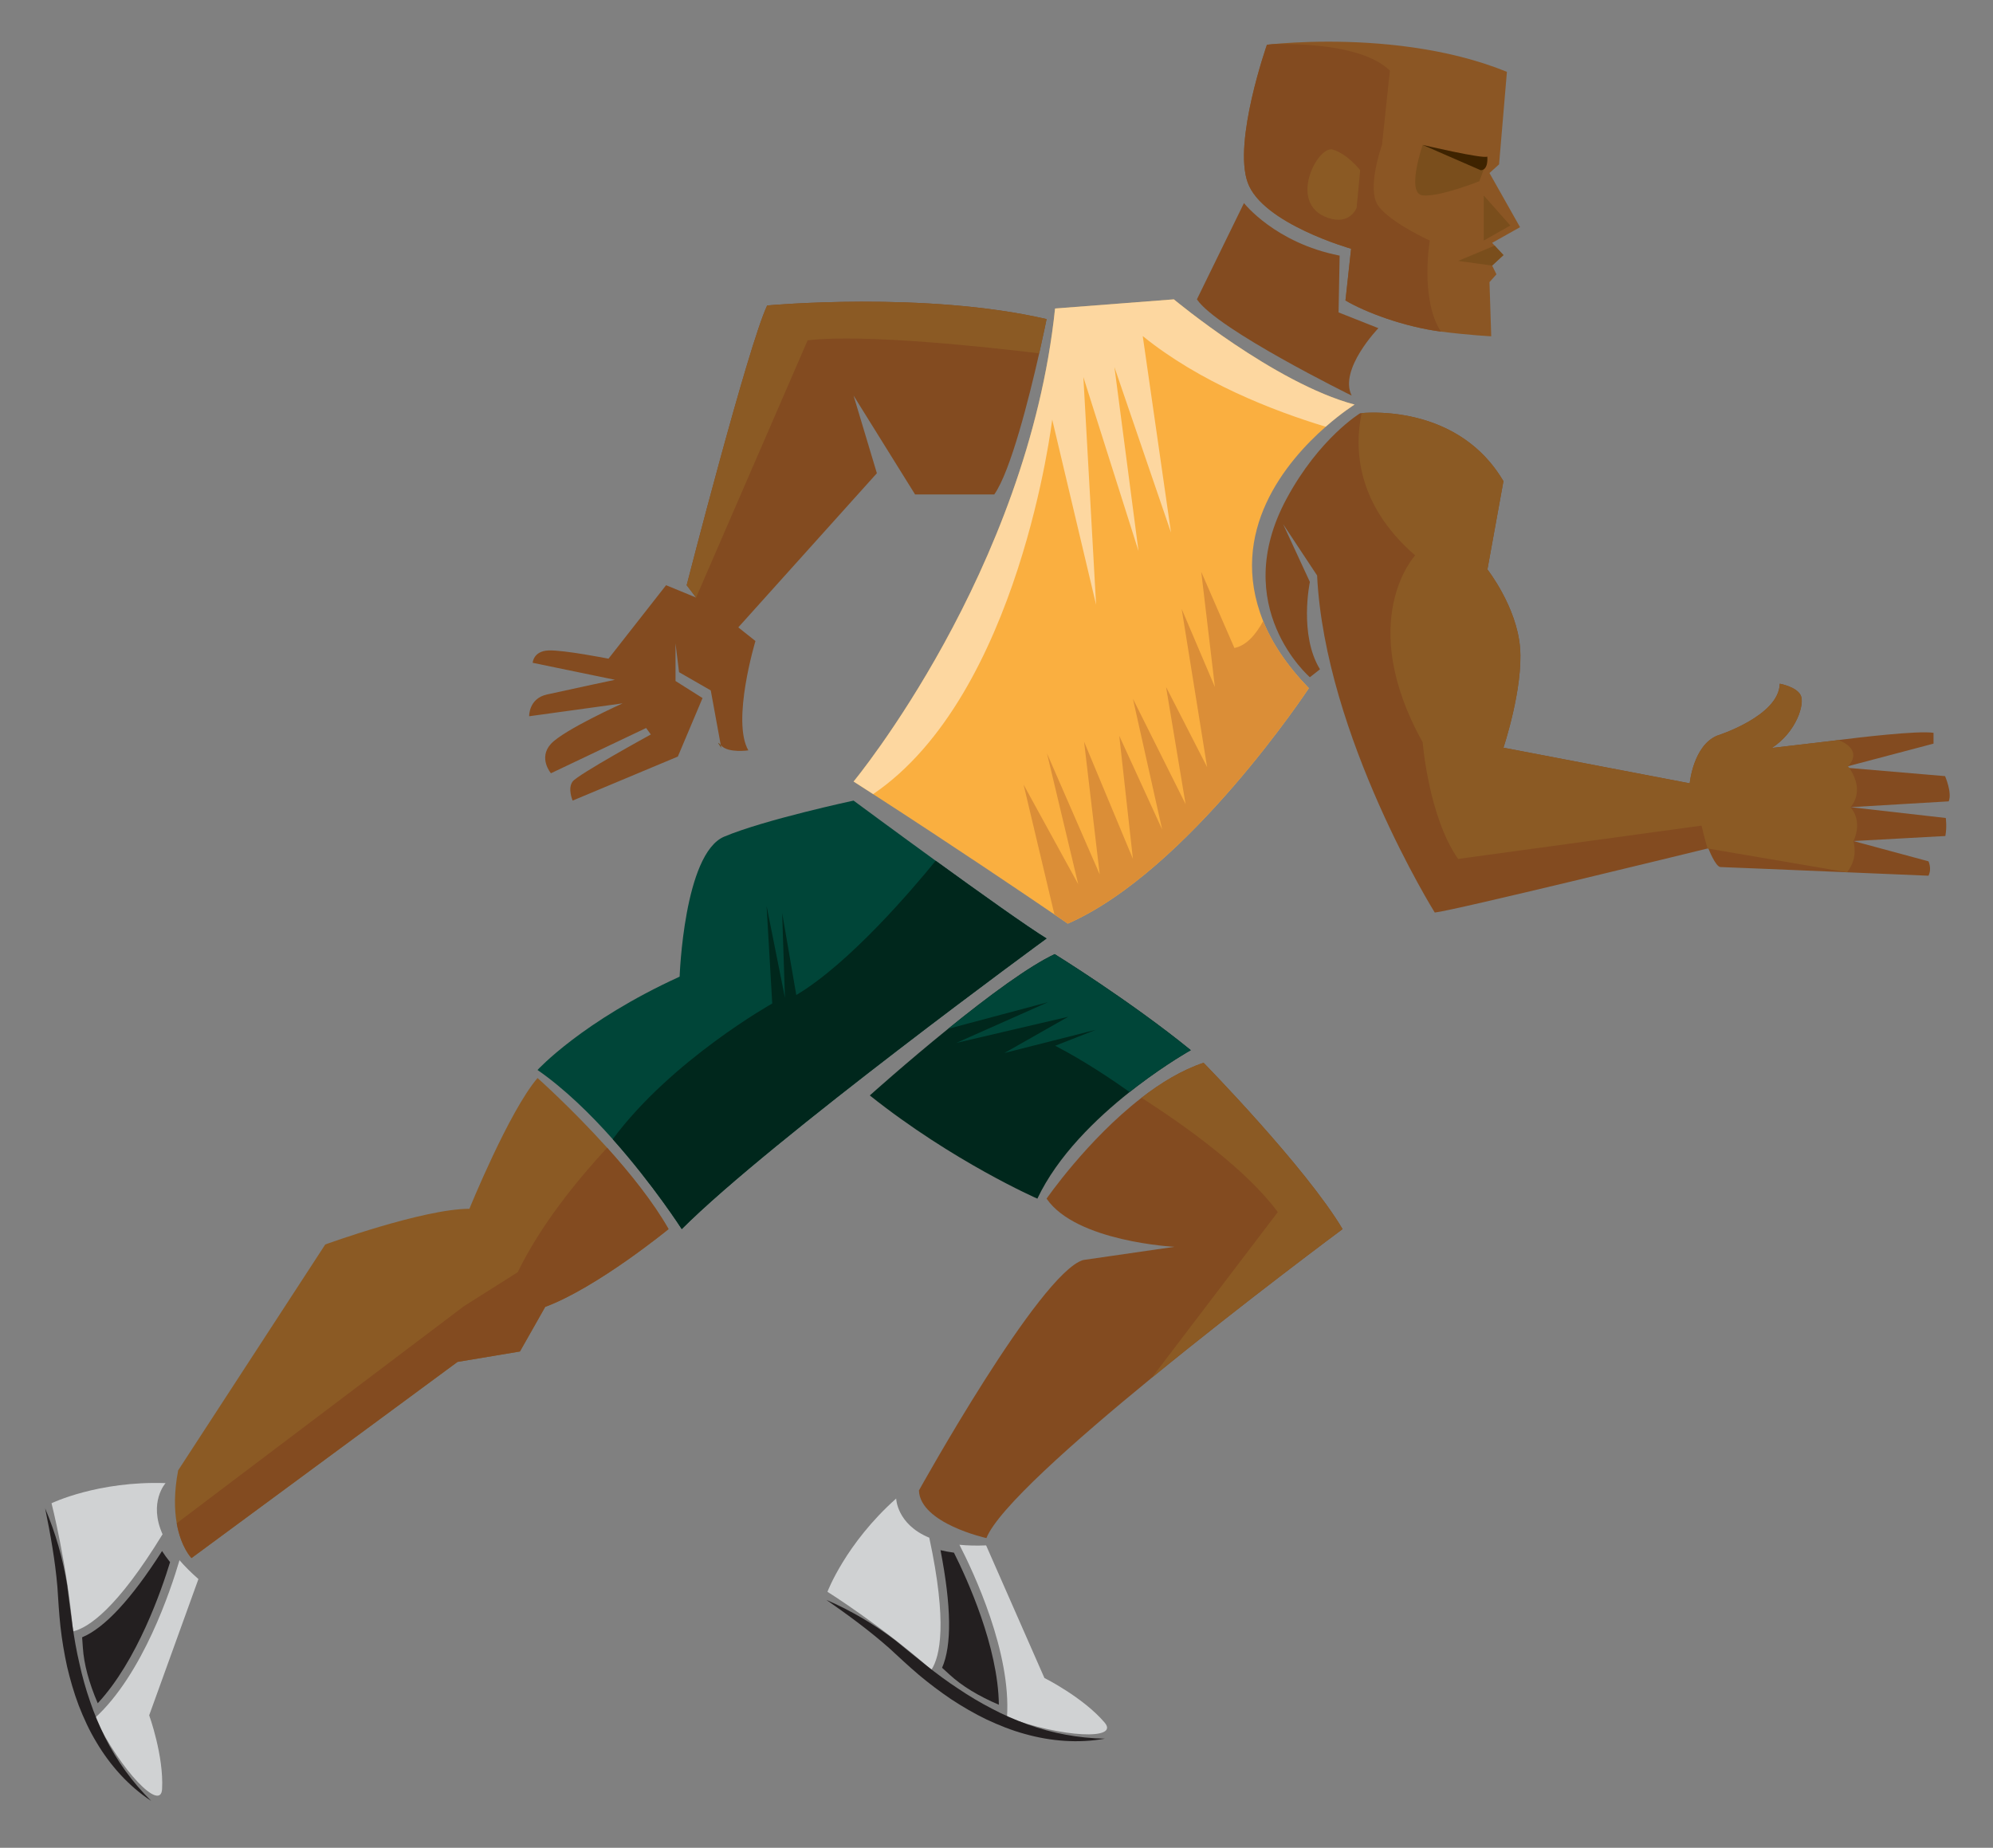 <?xml version="1.0" encoding="UTF-8" standalone="no"?>
<svg
   xmlns:dc="http://purl.org/dc/elements/1.1/"
   xmlns:cc="http://creativecommons.org/ns#"
   xmlns:rdf="http://www.w3.org/1999/02/22-rdf-syntax-ns#"
   xmlns:svg="http://www.w3.org/2000/svg"
   xmlns="http://www.w3.org/2000/svg"
   id="svg6131"
   version="1.1"
   viewBox="0 0 44.471 41.229"
   height="41.229mm"
   width="44.471mm">
  <rect x="0" y="0" width="44.471" height="41.229" fill="#808080" stroke="none"/>
  <defs
     id="defs6125">
    <clipPath
       id="clipPath68"
       clipPathUnits="userSpaceOnUse">
      <path
         id="path66"
         d="m 76.863,433.597 -10.934,-5.377 3.399,-8.258 0.392,-0.951 10.294,0.902 -6.141,-1.985 1.273,-3.353 2.159,-5.677 0.424,-0.407 8.784,-8.44 -6.14,3.971 -2.527,-4.695 6.682,-5.776 c 0,0 0.04,0.007 0.119,0.024 v 0 c 0.756,0.152 4.937,0.945 8.819,0.972 v 0 c 1.861,0.017 3.654,-0.143 4.965,-0.637 v 0 l 4.876,21.669 -15.35,17.153 -11.013,0.905 z" />
    </clipPath>
    <linearGradient
       id="linearGradient80"
       spreadMethod="pad"
       gradientTransform="matrix(36.582,7.68,7.68,-36.582,104.642,379.753)"
       gradientUnits="userSpaceOnUse"
       y2="0"
       x2="1"
       y1="0"
       x1="0">
      <stop
         id="stop74"
         offset="0"
         style="stop-opacity:1;stop-color:#f68e3d" />
      <stop
         id="stop76"
         offset="0.646"
         style="stop-opacity:1;stop-color:#faaf40" />
      <stop
         id="stop78"
         offset="1"
         style="stop-opacity:1;stop-color:#faaf40" />
    </linearGradient>
    <clipPath
       id="clipPath90"
       clipPathUnits="userSpaceOnUse">
      <path
         id="path88"
         d="m 69.856,396.891 2.979,-2.574 c -1.516,-0.248 -3.031,-0.715 -4.477,-1.302 v 0 c -5.647,-2.294 -10.284,-6.417 -10.284,-6.417 v 0 c 1.536,-1.024 3.987,-5.33 5.587,-8.376 v 0 c 0.943,-1.784 1.591,-3.136 1.591,-3.136 v 0 l 15.931,6.275 -1.929,6.066 4.535,-6.108 10.174,-12.463 c 1.569,0.066 2.991,0.272 4.27,0.564 v 0 c 2.766,0.634 4.87,1.693 6.382,2.706 v 0 c 2.072,1.389 3.025,2.69 3.025,2.69 v 0 c -6.094,5.417 -7.448,15.844 -7.448,15.844 v 0 l -1.897,2.709 c -1.43,0.217 -2.867,0.32 -4.257,0.343 v 0 c -5.59,0.109 -10.046,-1.484 -10.046,-1.484 v 0 l -5.287,4.901 -1.4,1.251 z" />
    </clipPath>
    <linearGradient
       id="linearGradient102"
       spreadMethod="pad"
       gradientTransform="matrix(1.169,-50.68,-50.68,-1.169,113.336,382.934)"
       gradientUnits="userSpaceOnUse"
       y2="0"
       x2="1"
       y1="0"
       x1="0">
      <stop
         id="stop96"
         offset="0"
         style="stop-opacity:1;stop-color:#1b75bb" />
      <stop
         id="stop98"
         offset="0.188"
         style="stop-opacity:1;stop-color:#1b75bb" />
      <stop
         id="stop100"
         offset="1"
         style="stop-opacity:1;stop-color:#0f5184" />
    </linearGradient>
    <clipPath
       id="clipPath112"
       clipPathUnits="userSpaceOnUse">
      <path
         id="path110"
         d="m 74.667,455.585 c -1.541,-0.072 -3.157,-0.38 -4.758,-1.049 v 0 c 0,0 -0.678,-1.581 -0.754,-3.803 v 0 c 0.693,0.559 1.734,1.238 3.19,1.834 v 0 c 0.783,0.317 1.684,0.612 2.717,0.848 v 0 c 2.126,0.49 4.81,0.739 8.149,0.463 v 0 c -1.438,0.631 -3.859,1.494 -6.673,1.685 v 0 c -0.368,0.026 -0.742,0.04 -1.122,0.04 v 0 c -0.248,0 -0.498,-0.006 -0.749,-0.018" />
    </clipPath>
    <linearGradient
       id="linearGradient124"
       spreadMethod="pad"
       gradientTransform="matrix(14.057,0,0,-14.057,100.401,422.146)"
       gradientUnits="userSpaceOnUse"
       y2="0"
       x2="1"
       y1="0"
       x1="0">
      <stop
         id="stop118"
         offset="0"
         style="stop-opacity:1;stop-color:#0f5184" />
      <stop
         id="stop120"
         offset="0.812"
         style="stop-opacity:1;stop-color:#1b75bb" />
      <stop
         id="stop122"
         offset="1"
         style="stop-opacity:1;stop-color:#1b75bb" />
    </linearGradient>
    <clipPath
       id="clipPath134"
       clipPathUnits="userSpaceOnUse">
      <path
         id="path132"
         d="m 74.271,452.497 c -1.135,-0.345 -2.297,-0.78 -3.456,-1.328 v 0 c -0.556,-0.263 -1.114,-0.55 -1.666,-0.867 v 0 c 0,-0.154 0.006,-0.308 0.012,-0.468 v 0 c 0.018,-0.439 0.064,-0.899 0.145,-1.368 v 0 c 0.003,-0.013 0.006,-0.027 0.008,-0.04 v 0 c 0,0 9.735,2.974 15.033,-0.813 v 0 l 0.271,5.571 c 0,0 -0.38,0.222 -1.055,0.534 v 0 c -0.25,0.007 -0.514,0.011 -0.791,0.011 v 0 c -2.203,-10e-4 -5.246,-0.245 -8.501,-1.232" />
    </clipPath>
    <linearGradient
       id="linearGradient146"
       spreadMethod="pad"
       gradientTransform="matrix(15.469,0,0,-15.469,100.395,419.649)"
       gradientUnits="userSpaceOnUse"
       y2="0"
       x2="1"
       y1="0"
       x1="0">
      <stop
         id="stop140"
         offset="0"
         style="stop-opacity:1;stop-color:#0f5184" />
      <stop
         id="stop142"
         offset="0.812"
         style="stop-opacity:1;stop-color:#1b75bb" />
      <stop
         id="stop144"
         offset="1"
         style="stop-opacity:1;stop-color:#1b75bb" />
    </linearGradient>
    <clipPath
       id="clipPath156"
       clipPathUnits="userSpaceOnUse">
      <path
         id="path154"
         d="M 0,500 H 500 V 0 H 0 Z" />
    </clipPath>
    <clipPath
       id="clipPath168"
       clipPathUnits="userSpaceOnUse">
      <path
         id="path166"
         d="m 98.532,368.905 c -1.702,-0.443 -2.899,-0.579 -2.899,-0.579 v 0 l 9.275,-9.275 14.761,-0.966 c 0.376,0.341 0.747,0.904 1.089,1.565 v 0 c 1.124,2.16 1.974,5.371 1.974,5.371 v 0 l -6.421,3.706 -7.934,-2.335 -1.453,6.855 c -2.472,-2.424 -5.953,-3.699 -8.392,-4.342" />
    </clipPath>
    <linearGradient
       id="linearGradient180"
       spreadMethod="pad"
       gradientTransform="matrix(19.25,19.074,19.074,-19.25,127.472,320.859)"
       gradientUnits="userSpaceOnUse"
       y2="0"
       x2="1"
       y1="0"
       x1="0">
      <stop
         id="stop174"
         offset="0"
         style="stop-opacity:1;stop-color:#c2886c" />
      <stop
         id="stop176"
         offset="0.478"
         style="stop-opacity:1;stop-color:#deb18a" />
      <stop
         id="stop178"
         offset="1"
         style="stop-opacity:1;stop-color:#deb18a" />
    </linearGradient>
    <clipPath
       id="clipPath190"
       clipPathUnits="userSpaceOnUse">
      <path
         id="path188"
         d="M 0,500 H 500 V 0 H 0 Z" />
    </clipPath>
    <clipPath
       id="clipPath202"
       clipPathUnits="userSpaceOnUse">
      <path
         id="path200"
         d="m 84.715,448.828 1.126,0.45 v 1.426 l -1.05,1.05 z" />
    </clipPath>
    <linearGradient
       id="linearGradient214"
       spreadMethod="pad"
       gradientTransform="matrix(0.114,-4.955,-4.955,-0.114,116.444,422.254)"
       gradientUnits="userSpaceOnUse"
       y2="0"
       x2="1"
       y1="0"
       x1="0">
      <stop
         id="stop208"
         offset="0"
         style="stop-opacity:1;stop-color:#1b75bb" />
      <stop
         id="stop210"
         offset="0.188"
         style="stop-opacity:1;stop-color:#1b75bb" />
      <stop
         id="stop212"
         offset="1"
         style="stop-opacity:1;stop-color:#0f5184" />
    </linearGradient>
    <clipPath
       id="clipPath224"
       clipPathUnits="userSpaceOnUse">
      <path
         id="path222"
         d="m 85.467,451.83 0.9,-0.826 3.827,1.652 0.826,2.926 c 0,0 -3.302,-1.276 -5.553,-3.752" />
    </clipPath>
    <linearGradient
       id="linearGradient236"
       spreadMethod="pad"
       gradientTransform="matrix(0.175,-7.574,-7.574,-0.175,119.394,426.805)"
       gradientUnits="userSpaceOnUse"
       y2="0"
       x2="1"
       y1="0"
       x1="0">
      <stop
         id="stop230"
         offset="0"
         style="stop-opacity:1;stop-color:#1b75bb" />
      <stop
         id="stop232"
         offset="0.188"
         style="stop-opacity:1;stop-color:#1b75bb" />
      <stop
         id="stop234"
         offset="1"
         style="stop-opacity:1;stop-color:#0f5184" />
    </linearGradient>
    <clipPath
       id="clipPath246"
       clipPathUnits="userSpaceOnUse">
      <path
         id="path244"
         d="m 86.142,449.354 c 2.401,-2.102 5.327,-2.627 5.327,-2.627 v 0 c -1.35,2.927 -5.253,3.752 -5.253,3.752 v 0 z" />
    </clipPath>
    <linearGradient
       id="linearGradient258"
       spreadMethod="pad"
       gradientTransform="matrix(0.151,-6.564,-6.564,-0.151,119.948,421.517)"
       gradientUnits="userSpaceOnUse"
       y2="0"
       x2="1"
       y1="0"
       x1="0">
      <stop
         id="stop252"
         offset="0"
         style="stop-opacity:1;stop-color:#1b75bb" />
      <stop
         id="stop254"
         offset="0.188"
         style="stop-opacity:1;stop-color:#1b75bb" />
      <stop
         id="stop256"
         offset="1"
         style="stop-opacity:1;stop-color:#0f5184" />
    </linearGradient>
    <clipPath
       id="clipPath268"
       clipPathUnits="userSpaceOnUse">
      <path
         id="path266"
         d="M 0,500 H 500 V 0 H 0 Z" />
    </clipPath>
    <clipPath
       id="clipPath292"
       clipPathUnits="userSpaceOnUse">
      <path
         id="path290"
         d="m 53.555,383.737 -4.696,-21.711 3.359,-0.969 2.069,-0.596 6.471,10.438 -0.731,4.279 3.339,0.835 c -0.281,0.897 -0.764,1.968 -1.333,3.077 v 0 c -1.747,3.407 -4.303,7.15 -4.303,7.15 v 0 z" />
    </clipPath>
    <linearGradient
       id="linearGradient304"
       spreadMethod="pad"
       gradientTransform="matrix(14.507,0,0,-14.507,80.105,342.329)"
       gradientUnits="userSpaceOnUse"
       y2="0"
       x2="1"
       y1="0"
       x1="0">
      <stop
         id="stop298"
         offset="0"
         style="stop-opacity:1;stop-color:#c2886c" />
      <stop
         id="stop300"
         offset="0.478"
         style="stop-opacity:1;stop-color:#deb18a" />
      <stop
         id="stop302"
         offset="1"
         style="stop-opacity:1;stop-color:#deb18a" />
    </linearGradient>
    <clipPath
       id="clipPath314"
       clipPathUnits="userSpaceOnUse">
      <path
         id="path312"
         d="M 0,500 H 500 V 0 H 0 Z" />
    </clipPath>
    <clipPath
       id="clipPath330"
       clipPathUnits="userSpaceOnUse">
      <path
         id="path328"
         d="m 69.582,448.233 0.252,-1.094 0.447,-1.931 1.571,-1.108 -0.699,-1.98 0.992,-3.957 3.063,-4.686 0.021,-0.033 c 7.162,0.933 9.258,8.27 9.258,8.27 v 0 c 0,0 1.748,1.281 2.214,2.562 v 0 c 0.466,1.281 -0.466,3.145 -0.466,3.145 v 0 l -1.921,-1.281 -0.06,0.988 c -1.887,1.351 -4.935,1.731 -7.765,1.731 v 0 c -3.633,0 -6.907,-0.626 -6.907,-0.626" />
    </clipPath>
    <linearGradient
       id="linearGradient342"
       spreadMethod="pad"
       gradientTransform="matrix(17.249,0,0,-17.249,100.828,410.13)"
       gradientUnits="userSpaceOnUse"
       y2="0"
       x2="1"
       y1="0"
       x1="0">
      <stop
         id="stop336"
         offset="0"
         style="stop-opacity:1;stop-color:#c2886c" />
      <stop
         id="stop338"
         offset="0.478"
         style="stop-opacity:1;stop-color:#deb18a" />
      <stop
         id="stop340"
         offset="1"
         style="stop-opacity:1;stop-color:#deb18a" />
    </linearGradient>
    <clipPath
       id="clipPath352"
       clipPathUnits="userSpaceOnUse">
      <path
         id="path350"
         d="M 0,500 H 500 V 0 H 0 Z" />
    </clipPath>
    <clipPath
       id="clipPath368"
       clipPathUnits="userSpaceOnUse">
      <path
         id="path366"
         d="M 76.863,433.637 H 103.307 V 393.911 H 76.863 Z" />
    </clipPath>
    <clipPath
       id="clipPath404"
       clipPathUnits="userSpaceOnUse">
      <path
         id="path402"
         d="M 91.197,393.712 H 107.64 V 372.126 H 91.197 Z" />
    </clipPath>
    <clipPath
       id="clipPath420"
       clipPathUnits="userSpaceOnUse">
      <path
         id="path418"
         d="m 136.169,363.7 c 0.567,-1.547 1.783,-4.301 3.882,-6.658 v 0 c -0.171,0.136 -2.964,2.234 -4.6,6.622 v 0 c -0.909,-0.119 -1.839,-0.56 -3.179,-1.779 v 0 c 0,0 2.339,-4.545 0.4,-7.086 v 0 l 4.514,-3.201 2.238,-5.756 c 0,0 1.082,-0.721 2.245,-1.145 v 0 l 0.877,-0.247 c 0.821,-0.152 1.556,-0.018 1.825,0.788 v 0 c 0.736,2.208 -0.802,9.561 -0.802,9.561 v 0 c 0,0 -5.883,7.354 -6.084,8.692 v 0 c 0,0 -0.449,0.21 -1.207,0.21 v 0 c -0.036,0 -0.072,0 -0.109,-0.001" />
    </clipPath>
    <linearGradient
       id="linearGradient432"
       spreadMethod="pad"
       gradientTransform="matrix(12.298,0,0,-12.298,163.518,323.027)"
       gradientUnits="userSpaceOnUse"
       y2="0"
       x2="1"
       y1="0"
       x1="0">
      <stop
         id="stop426"
         offset="0"
         style="stop-opacity:1;stop-color:#0f5184" />
      <stop
         id="stop428"
         offset="0.812"
         style="stop-opacity:1;stop-color:#1b75bb" />
      <stop
         id="stop430"
         offset="1"
         style="stop-opacity:1;stop-color:#1b75bb" />
    </linearGradient>
    <clipPath
       id="clipPath442"
       clipPathUnits="userSpaceOnUse">
      <path
         id="path440"
         d="M 0,500 H 500 V 0 H 0 Z" />
    </clipPath>
    <clipPath
       id="clipPath462"
       clipPathUnits="userSpaceOnUse">
      <path
         id="path460"
         d="m 49.669,435.275 0.111,-0.189 3.076,-6.423 c 1.2,0.842 3.858,2.902 7.61,2.77 v 0 l -3.297,5.126 -0.56,0.306 c -0.507,0.123 -1.228,0.234 -2.047,0.234 v 0 c -1.534,0 -3.416,-0.39 -4.893,-1.824" />
    </clipPath>
    <linearGradient
       id="linearGradient474"
       spreadMethod="pad"
       gradientTransform="matrix(10.796,0,0,-10.796,80.915,401.86)"
       gradientUnits="userSpaceOnUse"
       y2="0"
       x2="1"
       y1="0"
       x1="0">
      <stop
         id="stop468"
         offset="0"
         style="stop-opacity:1;stop-color:#f68e3d" />
      <stop
         id="stop470"
         offset="0.646"
         style="stop-opacity:1;stop-color:#faaf40" />
      <stop
         id="stop472"
         offset="1"
         style="stop-opacity:1;stop-color:#faaf40" />
    </linearGradient>
    <clipPath
       id="clipPath484"
       clipPathUnits="userSpaceOnUse">
      <path
         id="path482"
         d="m 53.516,428.163 3.883,-8.111 0.878,-1.832 10.292,1.219 -2.505,7.449 -0.265,-0.063 -3.256,-0.751 -0.903,2.396 -1.099,2.312 c -1.698,-0.198 -4.965,-0.799 -7.025,-2.619" />
    </clipPath>
    <linearGradient
       id="linearGradient496"
       spreadMethod="pad"
       gradientTransform="matrix(15.054,0,0,-15.054,84.762,393.479)"
       gradientUnits="userSpaceOnUse"
       y2="0"
       x2="1"
       y1="0"
       x1="0">
      <stop
         id="stop490"
         offset="0"
         style="stop-opacity:1;stop-color:#c2886c" />
      <stop
         id="stop492"
         offset="0.478"
         style="stop-opacity:1;stop-color:#deb18a" />
      <stop
         id="stop494"
         offset="1"
         style="stop-opacity:1;stop-color:#deb18a" />
    </linearGradient>
    <clipPath
       id="clipPath506"
       clipPathUnits="userSpaceOnUse">
      <path
         id="path504"
         d="M 0,500 H 500 V 0 H 0 Z" />
    </clipPath>
    <clipPath
       id="clipPath534"
       clipPathUnits="userSpaceOnUse">
      <path
         id="path532"
         d="m 31.254,356.175 c 1.124,-5.972 18.797,-11.993 18.797,-11.993 v 0 c 0.203,0.409 0.477,1.07 0.772,1.842 v 0 c -2.554,0.725 -6.541,2.727 -8.179,3.575 v 0 c 2.198,-1.045 6.302,-2.294 8.431,-2.911 v 0 c 0.923,2.48 1.961,5.62 1.961,5.62 v 0 c -5.287,-1.03 -7.931,3.426 -7.931,3.426 v 0 c -8.418,-1.958 -10.915,0.636 -12.481,1.615 v 0 c -0.291,0.182 -0.521,0.256 -0.702,0.256 v 0 c -0.799,-0.001 -0.668,-1.43 -0.668,-1.43" />
    </clipPath>
    <linearGradient
       id="linearGradient546"
       spreadMethod="pad"
       gradientTransform="matrix(21.79,0,0,-21.79,62.492,319.871)"
       gradientUnits="userSpaceOnUse"
       y2="0"
       x2="1"
       y1="0"
       x1="0">
      <stop
         id="stop540"
         offset="0"
         style="stop-opacity:1;stop-color:#0f5184" />
      <stop
         id="stop542"
         offset="0.812"
         style="stop-opacity:1;stop-color:#1b75bb" />
      <stop
         id="stop544"
         offset="1"
         style="stop-opacity:1;stop-color:#1b75bb" />
    </linearGradient>
    <clipPath
       id="clipPath556"
       clipPathUnits="userSpaceOnUse">
      <path
         id="path554"
         d="m 42.602,349.62 c -0.338,0.177 -0.571,0.298 -0.66,0.348 v 0 c 0.19,-0.115 0.415,-0.231 0.66,-0.348" />
    </clipPath>
    <linearGradient
       id="linearGradient568"
       spreadMethod="pad"
       gradientTransform="matrix(0.661,0,0,-0.661,73.188,318.772)"
       gradientUnits="userSpaceOnUse"
       y2="0"
       x2="1"
       y1="0"
       x1="0">
      <stop
         id="stop562"
         offset="0"
         style="stop-opacity:1;stop-color:#0f5184" />
      <stop
         id="stop564"
         offset="0.812"
         style="stop-opacity:1;stop-color:#1b75bb" />
      <stop
         id="stop566"
         offset="1"
         style="stop-opacity:1;stop-color:#1b75bb" />
    </linearGradient>
    <clipPath
       id="clipPath1420"
       clipPathUnits="userSpaceOnUse">
      <path
         id="path1418"
         d="m 109.618,316.98 c -0.005,0 -0.008,0 -0.014,-0.003 v 0 c -0.222,-0.019 -0.34,-0.035 -0.34,-0.035 v 0 c 0,0 -2.153,-6.124 -1.215,-8.717 v 0 c 0.939,-2.594 6.534,-4.175 6.534,-4.175 v 0 l -0.356,-3.272 c 1.329,-0.762 3.694,-1.659 6.031,-1.965 v 0 c 1.751,-0.228 3.183,-0.299 3.183,-0.299 v 0 l -0.11,3.422 0.44,0.496 -0.273,0.553 0.716,0.662 -0.716,0.773 1.764,0.991 -1.931,3.422 0.606,0.549 0.496,5.849 c -3.857,1.568 -8.228,1.906 -11.284,1.906 v 0 c -1.668,0 -2.944,-0.1 -3.531,-0.157" />
    </clipPath>
    <linearGradient
       id="linearGradient1430"
       spreadMethod="pad"
       gradientTransform="matrix(-10.644,-1.09,-1.09,10.644,153.34,128.498)"
       gradientUnits="userSpaceOnUse"
       y2="0"
       x2="1"
       y1="0"
       x1="0">
      <stop
         id="stop1426"
         offset="0"
         style="stop-opacity:1;stop-color:#8b5a24" />
      <stop
         id="stop1428"
         offset="1"
         style="stop-opacity:1;stop-color:#8b5624" />
    </linearGradient>
    <clipPath
       id="clipPath1440"
       clipPathUnits="userSpaceOnUse">
      <path
         id="path1438"
         d="M 0,500 H 500 V 0 H 0 Z" />
    </clipPath>
    <clipPath
       id="clipPath1484"
       clipPathUnits="userSpaceOnUse">
      <path
         id="path1482"
         d="m 115.249,293.658 c -0.453,-2.155 -0.391,-5.717 3.384,-8.993 v 0 c 0,0 -3.815,-4.095 0.475,-11.815 v 0 c 0,0 0.369,-4.699 2.239,-7.372 v 0 l 15.389,2.106 c 0,0 0.142,-0.639 0.378,-1.445 v 0 l 8.819,-1.504 c 0.349,0.439 0.618,1.085 0.402,1.974 v 0 c 0,0 0.634,1.171 -0.185,2.142 v 0 c 0,0 0.968,0.959 -0.075,2.477 v 0 c -0.023,0.037 -0.05,0.075 -0.081,0.112 v 0 c 0,0 1.062,0.966 -0.595,1.652 v 0 0.003 c -0.216,-0.03 -0.342,-0.046 -0.342,-0.046 v 0 l -3.878,-0.455 c 1.549,1.002 2.097,2.784 1.824,3.33 v 0 c -0.275,0.547 -1.323,0.73 -1.323,0.73 v 0 c -0.044,-2.055 -3.967,-3.285 -3.967,-3.285 v 0 c -1.508,-0.639 -1.725,-3.012 -1.725,-3.012 v 0 l -11.774,2.253 c 0,0 1.257,3.757 1.048,6.331 v 0 c -0.21,2.577 -2.062,4.936 -2.062,4.936 v 0 l 1.014,5.58 c -2.29,3.884 -6.426,4.332 -8.206,4.332 v 0 c -0.363,0 -0.628,-0.019 -0.759,-0.031" />
    </clipPath>
    <linearGradient
       id="linearGradient1494"
       spreadMethod="pad"
       gradientTransform="matrix(31.514,0,0,-31.514,144.253,99.134)"
       gradientUnits="userSpaceOnUse"
       y2="0"
       x2="1"
       y1="0"
       x1="0">
      <stop
         id="stop1490"
         offset="0"
         style="stop-opacity:1;stop-color:#8b5a24" />
      <stop
         id="stop1492"
         offset="1"
         style="stop-opacity:1;stop-color:#8b5624" />
    </linearGradient>
    <clipPath
       id="clipPath1504"
       clipPathUnits="userSpaceOnUse">
      <path
         id="path1502"
         d="M 0,500 H 500 V 0 H 0 Z" />
    </clipPath>
    <clipPath
       id="clipPath1520"
       clipPathUnits="userSpaceOnUse">
      <path
         id="path1518"
         d="m 58.85,243.365 c -2.912,0 -9.112,-2.255 -9.112,-2.255 v 0 l -9.299,-14.279 c -0.266,-1.397 -0.24,-2.502 -0.089,-3.342 v 0 c 0.268,-1.534 0.933,-2.201 0.933,-2.201 v 0 l 16.816,12.4 3.946,0.658 1.597,2.819 c 3.286,1.221 7.797,4.917 7.797,4.917 v 0 c -0.984,1.731 -2.453,3.554 -3.883,5.142 v 0 c -2.25,2.498 -4.399,4.407 -4.399,4.407 v 0 c -1.806,-2.112 -4.307,-8.266 -4.307,-8.266" />
    </clipPath>
    <linearGradient
       id="linearGradient1530"
       spreadMethod="pad"
       gradientTransform="matrix(31.202,0,0,-31.202,69.435,56.432)"
       gradientUnits="userSpaceOnUse"
       y2="0"
       x2="1"
       y1="0"
       x1="0">
      <stop
         id="stop1526"
         offset="0"
         style="stop-opacity:1;stop-color:#8b5a24" />
      <stop
         id="stop1528"
         offset="1"
         style="stop-opacity:1;stop-color:#8b5624" />
    </linearGradient>
    <clipPath
       id="clipPath1540"
       clipPathUnits="userSpaceOnUse">
      <path
         id="path1538"
         d="M 0,500 H 500 V 0 H 0 Z" />
    </clipPath>
    <clipPath
       id="clipPath1568"
       clipPathUnits="userSpaceOnUse">
      <path
         id="path1566"
         d="m 77.674,300.461 c -1.189,-2.488 -5.09,-17.681 -5.09,-17.681 v 0 l 0.595,-0.78 7.051,16.26 c 3.625,0.427 11.546,-0.448 14.637,-0.824 v 0 c 0.289,1.279 0.467,2.165 0.467,2.165 v 0 c -3.78,0.876 -8.11,1.099 -11.536,1.099 v 0 c -3.546,0 -6.124,-0.239 -6.124,-0.239" />
    </clipPath>
    <linearGradient
       id="linearGradient1578"
       spreadMethod="pad"
       gradientTransform="matrix(22.75,0,0,-22.75,101.781,111.322)"
       gradientUnits="userSpaceOnUse"
       y2="0"
       x2="1"
       y1="0"
       x1="0">
      <stop
         id="stop1574"
         offset="0"
         style="stop-opacity:1;stop-color:#8b5a24" />
      <stop
         id="stop1576"
         offset="1"
         style="stop-opacity:1;stop-color:#8b5624" />
    </linearGradient>
    <clipPath
       id="clipPath1588"
       clipPathUnits="userSpaceOnUse">
      <path
         id="path1586"
         d="M 0,500 H 500 V 0 H 0 Z" />
    </clipPath>
    <clipPath
       id="clipPath1604"
       clipPathUnits="userSpaceOnUse">
      <path
         id="path1602"
         d="m 101.337,250.383 c 2.848,-1.83 6.661,-4.574 8.612,-7.227 v 0 l -7.963,-10.469 c 5.894,4.824 12.059,9.395 12.059,9.395 v 0 c -2.344,3.935 -8.787,10.512 -8.787,10.512 v 0 c -1.366,-0.455 -2.698,-1.265 -3.921,-2.211" />
    </clipPath>
    <linearGradient
       id="linearGradient1614"
       spreadMethod="pad"
       gradientTransform="matrix(12.708,0,0,-12.708,130.534,62.612)"
       gradientUnits="userSpaceOnUse"
       y2="0"
       x2="1"
       y1="0"
       x1="0">
      <stop
         id="stop1610"
         offset="0"
         style="stop-opacity:1;stop-color:#8b5a24" />
      <stop
         id="stop1612"
         offset="1"
         style="stop-opacity:1;stop-color:#8b5624" />
    </linearGradient>
    <clipPath
       id="clipPath1636"
       clipPathUnits="userSpaceOnUse">
      <path
         id="path1634"
         d="M 83.133,300.85 H 114.804 V 269.576 H 83.133 Z" />
    </clipPath>
  </defs>
  <g
     transform="translate(-57.732,-88.344)"
     id="layer1">
    <g
       id="g8350"
       transform="matrix(0.353,0,0,-0.353,47.432,201.223)">
      <g
         id="g1414">
        <g
           id="g1416"
           clip-path="url(#clipPath1420)">
          <g
             id="g1422">
            <g
               id="g1424">
              <path
                 d="m 109.618,316.98 c -0.005,0 -0.008,0 -0.014,-0.003 v 0 c -0.222,-0.019 -0.34,-0.035 -0.34,-0.035 v 0 c 0,0 -2.153,-6.124 -1.215,-8.717 v 0 c 0.939,-2.594 6.534,-4.175 6.534,-4.175 v 0 l -0.356,-3.272 c 1.329,-0.762 3.694,-1.659 6.031,-1.965 v 0 c 1.751,-0.228 3.183,-0.299 3.183,-0.299 v 0 l -0.11,3.422 0.44,0.496 -0.273,0.553 0.716,0.662 -0.716,0.773 1.764,0.991 -1.931,3.422 0.606,0.549 0.496,5.849 c -3.857,1.568 -8.228,1.906 -11.284,1.906 v 0 c -1.668,0 -2.944,-0.1 -3.531,-0.157"
                 style="fill:url(#linearGradient1430);stroke:none"
                 id="path1432" />
            </g>
          </g>
        </g>
      </g>
      <g
         id="g1434">
        <g
           id="g1436"
           clip-path="url(#clipPath1440)">
          <g
             id="g1442"
             transform="translate(123.193,309.659)">
            <path
               d="m 0,0 c 0,0 -0.28,-0.671 -0.56,-0.504 -0.28,0.168 -3.525,1.455 -3.525,1.455 0,0 -1.064,-3.077 0,-3.19 1.063,-0.112 3.581,0.895 3.581,0.895 z"
               style="fill:#7a4e1c;fill-opacity:1;fill-rule:nonzero;stroke:none"
               id="path1444" />
          </g>
          <g
             id="g1446"
             transform="translate(122.968,307.412)">
            <path
               d="m 0,0 v -2.846 l 1.679,0.951 z"
               style="fill:#7a4e1c;fill-opacity:1;fill-rule:nonzero;stroke:none"
               id="path1448" />
          </g>
          <g
             id="g1450"
             transform="translate(121.346,303.279)">
            <path
               d="M 0,0 2.312,0.964 2.868,0.368 2.15,-0.295 Z"
               style="fill:#7a4e1c;fill-opacity:1;fill-rule:nonzero;stroke:none"
               id="path1452" />
          </g>
          <g
             id="g1454"
             transform="translate(120.258,298.812)">
            <path
               d="m 0,0 c -2.337,0.306 -4.77,1.214 -6.03,1.965 l 0.355,3.272 c 0,0 -5.595,1.581 -6.534,4.175 -0.938,2.593 1.215,8.717 1.215,8.717 0,0 0.118,0.017 0.34,0.036 0.007,0.002 0.009,0.002 0.014,0.002 2.4,0.046 5.857,-0.177 7.417,-1.668 l -0.498,-4.701 c 0,0 -1.011,-2.799 -0.228,-3.861 0.782,-1.064 3.247,-2.183 3.247,-2.183 0,0 -0.628,-3.69 0.702,-5.754"
               style="fill:#834b20;fill-opacity:1;fill-rule:nonzero;stroke:none"
               id="path1456" />
          </g>
          <g
             id="g1458"
             transform="translate(119.107,310.61)">
            <path
               d="m 0,0 c 0,0 3.814,-0.896 4.085,-0.737 0,0 0.095,-0.85 -0.413,-0.863 z"
               style="fill:#3e2300;fill-opacity:1;fill-rule:nonzero;stroke:none"
               id="path1460" />
          </g>
          <g
             id="g1462"
             transform="translate(107.812,306.935)">
            <path
               d="m 0,0 c 0,0 1.965,-2.523 6.047,-3.321 l -0.068,-3.59 2.517,-0.997 c 0,0 -2.518,-2.606 -1.689,-4.261 0,0 -8.516,4.186 -9.783,6.084 z"
               style="fill:#834b20;fill-opacity:1;fill-rule:nonzero;stroke:none"
               id="path1464" />
          </g>
          <g
             id="g1466"
             transform="translate(115.156,309.011)">
            <path
               d="m 0,0 c 0,0 -0.795,1.037 -1.742,1.306 -0.948,0.268 -2.903,-3.454 -0.265,-4.327 1.377,-0.458 1.783,0.646 1.783,0.646 z"
               style="fill:#8b5a24;fill-opacity:1;fill-rule:nonzero;stroke:none"
               id="path1468" />
          </g>
          <g
             id="g1470"
             transform="translate(114.804,294.197)">
            <path
               d="m 0,0 c 0,0 -0.793,-0.493 -1.826,-1.4 -2.448,-2.144 -6.239,-6.604 -3.952,-12.284 0.544,-1.356 1.469,-2.774 2.885,-4.242 0,0 -7.594,-11.53 -15.236,-14.882 0,0 -0.301,0.207 -0.845,0.579 -1.82,1.242 -6.377,4.323 -11.461,7.608 -0.407,0.266 -0.82,0.531 -1.235,0.796 0,0 10.993,13.274 12.736,29.899 l 7.509,0.579 c 0,0 6.346,-5.294 11.425,-6.653"
               style="fill:#faaf40;fill-opacity:1;fill-rule:nonzero;stroke:none"
               id="path1472" />
          </g>
          <g
             id="g1474"
             transform="translate(152.359,269.118)">
            <path
               d="m 0,0 -6.208,-0.367 6.022,-0.684 c 0,0 0.083,-0.547 -0.026,-1.139 l -5.811,-0.319 4.743,-1.28 c 0,0 0.228,-0.456 0,-0.911 0,0 -2.397,0.101 -5.146,0.217 -3.606,0.152 -7.811,0.33 -7.993,0.33 -0.32,0 -0.775,1.187 -0.775,1.187 0,0 -0.016,-0.005 -0.051,-0.013 -0.984,-0.241 -16.009,-3.917 -17.242,-4.049 0,0 -6.937,11.133 -7.438,21.307 l -2.145,3.239 1.689,-3.649 c 0,0 -0.703,-3.331 0.638,-5.521 l -0.638,-0.502 c 0,0 -5.161,4.446 -1.473,11.286 2.076,3.848 4.651,5.401 4.651,5.401 0,0 0.031,0.005 0.093,0.008 0.775,0.07 6.208,0.375 8.964,-4.301 l -1.013,-5.58 c 0,0 1.853,-2.36 2.062,-4.937 0.209,-2.574 -1.049,-6.33 -1.049,-6.33 L -16.371,1.14 c 0,0 0.217,2.372 1.725,3.011 0,0 3.922,1.231 3.967,3.285 0,0 1.048,-0.183 1.323,-0.73 0.273,-0.546 -0.275,-2.327 -1.824,-3.33 l 3.878,0.456 c 0,0 0.126,0.016 0.343,0.045 1.171,0.148 4.998,0.609 5.999,0.456 V 3.649 L -6.364,2.223 -6.664,2.142 -6.284,2.11 -0.231,1.595 C -0.231,1.595 0.228,0.547 0,0"
               style="fill:#834b20;fill-opacity:1;fill-rule:nonzero;stroke:none"
               id="path1476" />
          </g>
        </g>
      </g>
      <g
         id="g1478">
        <g
           id="g1480"
           clip-path="url(#clipPath1484)">
          <g
             id="g1486">
            <g
               id="g1488">
              <path
                 d="m 115.249,293.658 c -0.453,-2.155 -0.391,-5.717 3.384,-8.993 v 0 c 0,0 -3.815,-4.095 0.475,-11.815 v 0 c 0,0 0.369,-4.699 2.239,-7.372 v 0 l 15.389,2.106 c 0,0 0.142,-0.639 0.378,-1.445 v 0 l 8.819,-1.504 c 0.349,0.439 0.618,1.085 0.402,1.974 v 0 c 0,0 0.634,1.171 -0.185,2.142 v 0 c 0,0 0.968,0.959 -0.075,2.477 v 0 c -0.023,0.037 -0.05,0.075 -0.081,0.112 v 0 c 0,0 1.062,0.966 -0.595,1.652 v 0 0.003 c -0.216,-0.03 -0.342,-0.046 -0.342,-0.046 v 0 l -3.878,-0.455 c 1.549,1.002 2.097,2.784 1.824,3.33 v 0 c -0.275,0.547 -1.323,0.73 -1.323,0.73 v 0 c -0.044,-2.055 -3.967,-3.285 -3.967,-3.285 v 0 c -1.508,-0.639 -1.725,-3.012 -1.725,-3.012 v 0 l -11.774,2.253 c 0,0 1.257,3.757 1.048,6.331 v 0 c -0.21,2.577 -2.062,4.936 -2.062,4.936 v 0 l 1.014,5.58 c -2.29,3.884 -6.426,4.332 -8.206,4.332 v 0 c -0.363,0 -0.628,-0.019 -0.759,-0.031"
                 style="fill:url(#linearGradient1494);stroke:none"
                 id="path1496" />
            </g>
          </g>
        </g>
      </g>
      <g
         id="g1498">
        <g
           id="g1500"
           clip-path="url(#clipPath1504)">
          <g
             id="g1506"
             transform="translate(95.334,260.451)">
            <path
               d="m 0,0 c 0,0 -17.43,-12.737 -23.061,-18.369 0,0 -1.791,2.798 -4.363,5.684 -1.405,1.581 -3.046,3.187 -4.754,4.373 0,0 2.816,3.083 8.983,5.899 0,0 0.268,7.776 2.816,8.849 2.547,1.073 8.178,2.279 8.178,2.279 0,0 2.443,-1.807 5.191,-3.802 C -4.261,2.92 -1.207,0.738 0,0"
               style="fill:#004538;fill-opacity:1;fill-rule:nonzero;stroke:none"
               id="path1508" />
          </g>
          <g
             id="g1510"
             transform="translate(104.451,253.391)">
            <path
               d="m 0,0 c 0,0 -1.502,-0.837 -3.374,-2.263 -0.163,-0.124 -0.326,-0.252 -0.495,-0.383 -2.11,-1.674 -4.548,-4.026 -5.83,-6.739 0,0 -5.333,2.332 -10.592,6.524 0,0 2.271,2.041 4.947,4.21 1.237,1.003 2.559,2.032 3.784,2.899 1.113,0.788 2.146,1.442 2.955,1.823 0,0 4.763,-2.944 8.605,-6.071"
               style="fill:#00271c;fill-opacity:1;fill-rule:nonzero;stroke:none"
               id="path1512" />
          </g>
        </g>
      </g>
      <g
         id="g1514">
        <g
           id="g1516"
           clip-path="url(#clipPath1520)">
          <g
             id="g1522">
            <g
               id="g1524">
              <path
                 d="m 58.85,243.365 c -2.912,0 -9.112,-2.255 -9.112,-2.255 v 0 l -9.299,-14.279 c -0.266,-1.397 -0.24,-2.502 -0.089,-3.342 v 0 c 0.268,-1.534 0.933,-2.201 0.933,-2.201 v 0 l 16.816,12.4 3.946,0.658 1.597,2.819 c 3.286,1.221 7.797,4.917 7.797,4.917 v 0 c -0.984,1.731 -2.453,3.554 -3.883,5.142 v 0 c -2.25,2.498 -4.399,4.407 -4.399,4.407 v 0 c -1.806,-2.112 -4.307,-8.266 -4.307,-8.266"
                 style="fill:url(#linearGradient1530);stroke:none"
                 id="path1532" />
            </g>
          </g>
        </g>
      </g>
      <g
         id="g1534">
        <g
           id="g1536"
           clip-path="url(#clipPath1540)">
          <g
             id="g1542"
             transform="translate(114.045,242.082)">
            <path
               d="m 0,0 c 0,0 -6.165,-4.571 -12.059,-9.396 -4.96,-4.059 -9.728,-8.298 -10.455,-10.135 0,0 -4.183,0.92 -4.266,3.01 0,0 7.615,13.728 10.378,14.565 l 5.773,0.836 c 0,0 -6.205,0.31 -8.082,3.044 0,0 2.571,3.723 6.003,6.376 1.223,0.947 2.556,1.757 3.921,2.212 0,0 6.443,-6.577 8.787,-10.512"
               style="fill:#834b20;fill-opacity:1;fill-rule:nonzero;stroke:none"
               id="path1544" />
          </g>
          <g
             id="g1546"
             transform="translate(87.919,222.575)">
            <path
               d="m 0,0 c 1.159,-5.39 0.679,-7.511 0.137,-8.346 -3.228,2.833 -6.573,4.927 -6.573,4.927 0,0 1.143,3.045 4.344,5.895 0,0 0.035,-1.629 2.092,-2.476"
               style="fill:#d0d2d3;fill-opacity:1;fill-rule:nonzero;stroke:none"
               id="path1548" />
          </g>
          <g
             id="g1550"
             transform="translate(92.832,211.233)">
            <path
               d="m 0,0 c 0.275,4.083 -2.095,9.124 -3.006,10.895 0.498,-0.049 1.056,-0.065 1.687,-0.039 L 2.365,2.475 c 0,0 2.443,-1.218 3.808,-2.82 C 7.125,-1.465 3.467,-1.296 0,0"
               style="fill:#d0d2d3;fill-opacity:1;fill-rule:nonzero;stroke:none"
               id="path1552" />
          </g>
          <g
             id="g1554"
             transform="translate(74.739,272.674)">
            <path
               d="m 0,0 0.035,-0.183 c 0,0 -0.42,0.599 -0.035,0.183"
               style="fill:#7a4e1c;fill-opacity:1;fill-rule:nonzero;stroke:none"
               id="path1556" />
          </g>
          <g
             id="g1558"
             transform="translate(95.334,299.601)">
            <path
               d="m 0,0 c 0,0 -0.178,-0.885 -0.467,-2.164 -0.632,-2.789 -1.799,-7.449 -2.839,-8.919 h -5.007 l -3.888,6.249 1.474,-4.908 -8.76,-9.744 1.084,-0.863 c 0,0 -1.524,-5.053 -0.448,-6.911 0,0 -1.26,-0.185 -1.709,0.298 -0.01,0.013 -0.023,0.024 -0.035,0.035 l -0.632,3.456 -2.005,1.153 -0.223,1.818 v -2.376 l 1.708,-1.078 -1.561,-3.698 -6.65,-2.783 c 0,0 -0.333,0.762 0,1.207 0.335,0.445 4.942,2.972 4.942,2.972 l -0.297,0.409 -6.018,-2.861 c 0,0 -0.817,0.965 0,1.858 0.818,0.891 4.532,2.561 4.532,2.561 l -5.907,-0.815 c 0,0 -0.038,1.113 1.115,1.373 1.151,0.26 4.309,0.931 4.309,0.931 l -5.201,1.074 c 0,0 0.036,0.744 1.002,0.781 0.968,0.038 3.79,-0.52 3.79,-0.52 l 3.64,4.644 1.896,-0.78 -0.595,0.78 c 0,0 3.901,15.193 5.089,17.682 0,0 9.97,0.923 17.661,-0.861"
               style="fill:#834b20;fill-opacity:1;fill-rule:nonzero;stroke:none"
               id="path1560" />
          </g>
        </g>
      </g>
      <g
         id="g1562">
        <g
           id="g1564"
           clip-path="url(#clipPath1568)">
          <g
             id="g1570">
            <g
               id="g1572">
              <path
                 d="m 77.674,300.461 c -1.189,-2.488 -5.09,-17.681 -5.09,-17.681 v 0 l 0.595,-0.78 7.051,16.26 c 3.625,0.427 11.546,-0.448 14.637,-0.824 v 0 c 0.289,1.279 0.467,2.165 0.467,2.165 v 0 c -3.78,0.876 -8.11,1.099 -11.536,1.099 v 0 c -3.546,0 -6.124,-0.239 -6.124,-0.239"
                 style="fill:url(#linearGradient1578);stroke:none"
                 id="path1580" />
            </g>
          </g>
        </g>
      </g>
      <g
         id="g1582">
        <g
           id="g1584"
           clip-path="url(#clipPath1588)">
          <g
             id="g1590"
             transform="translate(111.911,276.272)">
            <path
               d="m 0,0 c 0,0 -7.594,-11.53 -15.236,-14.882 0,0 -0.301,0.207 -0.845,0.579 l -1.949,8.206 3.453,-6.293 -1.973,8.266 3.333,-7.65 -0.99,8.393 3.087,-7.406 -0.863,7.776 2.713,-5.924 -1.85,8.267 3.33,-6.663 -1.233,7.404 2.593,-5.06 -1.607,9.996 2.1,-4.936 L -6.8,7.353 -4.704,2.54 C -3.958,2.69 -3.36,3.368 -2.885,4.242 -2.341,2.886 -1.416,1.467 0,0"
               style="fill:#db8e37;fill-opacity:1;fill-rule:nonzero;stroke:none"
               id="path1592" />
          </g>
          <g
             id="g1594"
             transform="translate(92.317,212.017)">
            <path
               d="M 0,0 C -1.279,0.544 -2.341,1.191 -3.098,1.889 -3.261,2.04 -3.425,2.188 -3.589,2.336 -2.967,3.742 -3,6.236 -3.688,9.77 -3.419,9.705 -3.135,9.652 -2.839,9.612 -2.021,7.983 -0.041,3.667 0,0"
               style="fill:#231f20;fill-opacity:1;fill-rule:nonzero;stroke:none"
               id="path1596" />
          </g>
        </g>
      </g>
      <g
         id="g1598">
        <g
           id="g1600"
           clip-path="url(#clipPath1604)">
          <g
             id="g1606">
            <g
               id="g1608">
              <path
                 d="m 101.337,250.383 c 2.848,-1.83 6.661,-4.574 8.612,-7.227 v 0 l -7.963,-10.469 c 5.894,4.824 12.059,9.395 12.059,9.395 v 0 c -2.344,3.935 -8.787,10.512 -8.787,10.512 v 0 c -1.366,-0.455 -2.698,-1.265 -3.921,-2.211"
                 style="fill:url(#linearGradient1614);stroke:none"
                 id="path1616" />
            </g>
          </g>
        </g>
      </g>
      <g
         id="g1626"
         transform="translate(71.439,242.082)">
        <path
           d="m 0,0 c 0,0 -4.511,-3.696 -7.798,-4.917 l -1.596,-2.818 -3.947,-0.66 -16.816,-12.399 c 0,0 -0.664,0.667 -0.933,2.201 l 18.159,13.722 3.395,2.145 c 1.437,2.96 3.728,5.787 5.653,7.868 C -2.454,3.554 -0.985,1.73 0,0"
           style="fill:#834b20;fill-opacity:1;fill-rule:nonzero;stroke:none"
           id="path1628" />
      </g>
      <g
         id="g1630">
        <g
           id="g1632" />
        <g
           id="g1644">
          <g
             clip-path="url(#clipPath1636)"
             id="g1642"
             style="opacity:0.5">
            <g
               transform="translate(112.978,292.797)"
               id="g1640">
              <path
                 d="m 0,0 c -3.381,1.025 -7.964,2.819 -11.565,5.73 l 1.787,-12.422 -3.576,10.458 1.521,-11.622 -3.485,10.994 0.804,-14.389 -2.774,11.707 c 0,0 -2.059,-17.386 -11.32,-23.677 -0.408,0.266 -0.821,0.531 -1.236,0.796 0,0 10.993,13.274 12.737,29.899 l 7.508,0.579 c 0,0 6.346,-5.294 11.425,-6.653 C 1.826,1.4 1.033,0.907 0,0"
                 style="fill:#ffffff;fill-opacity:1;fill-rule:nonzero;stroke:none"
                 id="path1638" />
            </g>
          </g>
        </g>
      </g>
      <g
         id="g1646"
         transform="translate(104.451,253.391)">
        <path
           d="m 0,0 c 0,0 -1.502,-0.837 -3.374,-2.263 -0.163,-0.124 -0.326,-0.252 -0.495,-0.383 -1.038,0.739 -2.854,1.968 -4.703,2.925 l 2.568,1.009 -5.781,-1.467 4.039,2.292 -7.069,-1.652 5.784,2.572 -6.313,-1.684 c 1.237,1.003 2.559,2.032 3.784,2.899 1.113,0.788 2.146,1.442 2.955,1.823 0,0 4.763,-2.944 8.605,-6.071"
           style="fill:#004538;fill-opacity:1;fill-rule:nonzero;stroke:none"
           id="path1648" />
      </g>
      <g
         id="g1650"
         transform="translate(95.334,260.451)">
        <path
           d="m 0,0 c 0,0 -17.43,-12.737 -23.061,-18.369 0,0 -1.791,2.798 -4.363,5.684 3.73,5.019 10.083,8.575 10.083,8.575 l -0.357,6.167 1.161,-5.81 -0.177,5.362 0.893,-5.183 c 3.36,2 7.35,6.69 8.811,8.487 C -4.261,2.92 -1.207,0.738 0,0"
           style="fill:#00271c;fill-opacity:1;fill-rule:nonzero;stroke:none"
           id="path1652" />
      </g>
      <g
         id="g1654"
         transform="translate(81.415,218.644)">
        <path
           d="m 0,0 c 1.55,-0.673 3.021,-1.534 4.376,-2.572 1.326,-1.073 2.576,-2.14 3.966,-3.044 0.684,-0.463 1.395,-0.885 2.126,-1.263 0.726,-0.387 1.485,-0.709 2.258,-0.993 1.549,-0.556 3.19,-0.867 4.88,-0.899 -1.666,-0.304 -3.419,-0.167 -5.07,0.3 -0.83,0.225 -1.63,0.548 -2.408,0.911 -0.773,0.372 -1.515,0.806 -2.23,1.274 -0.709,0.48 -1.392,0.993 -2.044,1.539 C 5.208,-4.198 4.58,-3.611 3.978,-3.054 2.736,-1.957 1.384,-0.963 0,0"
           style="fill:#231f20;fill-opacity:1;fill-rule:nonzero;stroke:none"
           id="path1656" />
      </g>
      <g
         id="g1658"
         transform="translate(39.454,222.792)">
        <path
           d="m 0,0 c -2.877,-4.702 -4.688,-5.908 -5.655,-6.138 -0.386,4.277 -1.364,8.099 -1.364,8.099 0,0 2.928,1.419 7.21,1.273 C 0.191,3.234 -0.906,2.031 0,0"
           style="fill:#d0d2d3;fill-opacity:1;fill-rule:nonzero;stroke:none"
           id="path1660" />
      </g>
      <g
         id="g1662"
         transform="translate(35.19,211.19)">
        <path
           d="M 0,0 C 3.016,2.766 4.775,8.052 5.335,9.963 5.663,9.584 6.056,9.188 6.531,8.771 L 3.419,0.16 c 0,0 0.93,-2.565 0.815,-4.666 C 4.151,-5.975 1.619,-3.329 0,0"
           style="fill:#d0d2d3;fill-opacity:1;fill-rule:nonzero;stroke:none"
           id="path1664" />
      </g>
      <g
         id="g1666"
         transform="translate(35.357,212.111)">
        <path
           d="M 0,0 C -0.551,1.278 -0.874,2.479 -0.94,3.506 -0.956,3.728 -0.971,3.948 -0.988,4.168 0.432,4.758 2.127,6.587 4.065,9.62 4.216,9.388 4.385,9.153 4.572,8.92 4.042,7.177 2.5,2.686 0,0"
           style="fill:#231f20;fill-opacity:1;fill-rule:nonzero;stroke:none"
           id="path1668" />
      </g>
      <g
         id="g1670"
         transform="translate(32.032,224.43)">
        <path
           d="m 0,0 c 0.659,-1.557 1.13,-3.194 1.396,-4.882 0.221,-1.689 0.391,-3.324 0.774,-4.939 0.177,-0.807 0.399,-1.602 0.669,-2.378 0.26,-0.782 0.587,-1.538 0.95,-2.277 0.739,-1.472 1.713,-2.829 2.915,-4.016 -1.415,0.928 -2.592,2.237 -3.465,3.714 -0.447,0.734 -0.803,1.52 -1.116,2.319 -0.304,0.802 -0.541,1.628 -0.737,2.46 -0.182,0.836 -0.323,1.68 -0.418,2.523 C 0.877,-6.632 0.827,-5.774 0.774,-4.955 0.632,-3.305 0.339,-1.652 0,0"
           style="fill:#231f20;fill-opacity:1;fill-rule:nonzero;stroke:none"
           id="path1672" />
      </g>
    </g>
  </g>
</svg>
